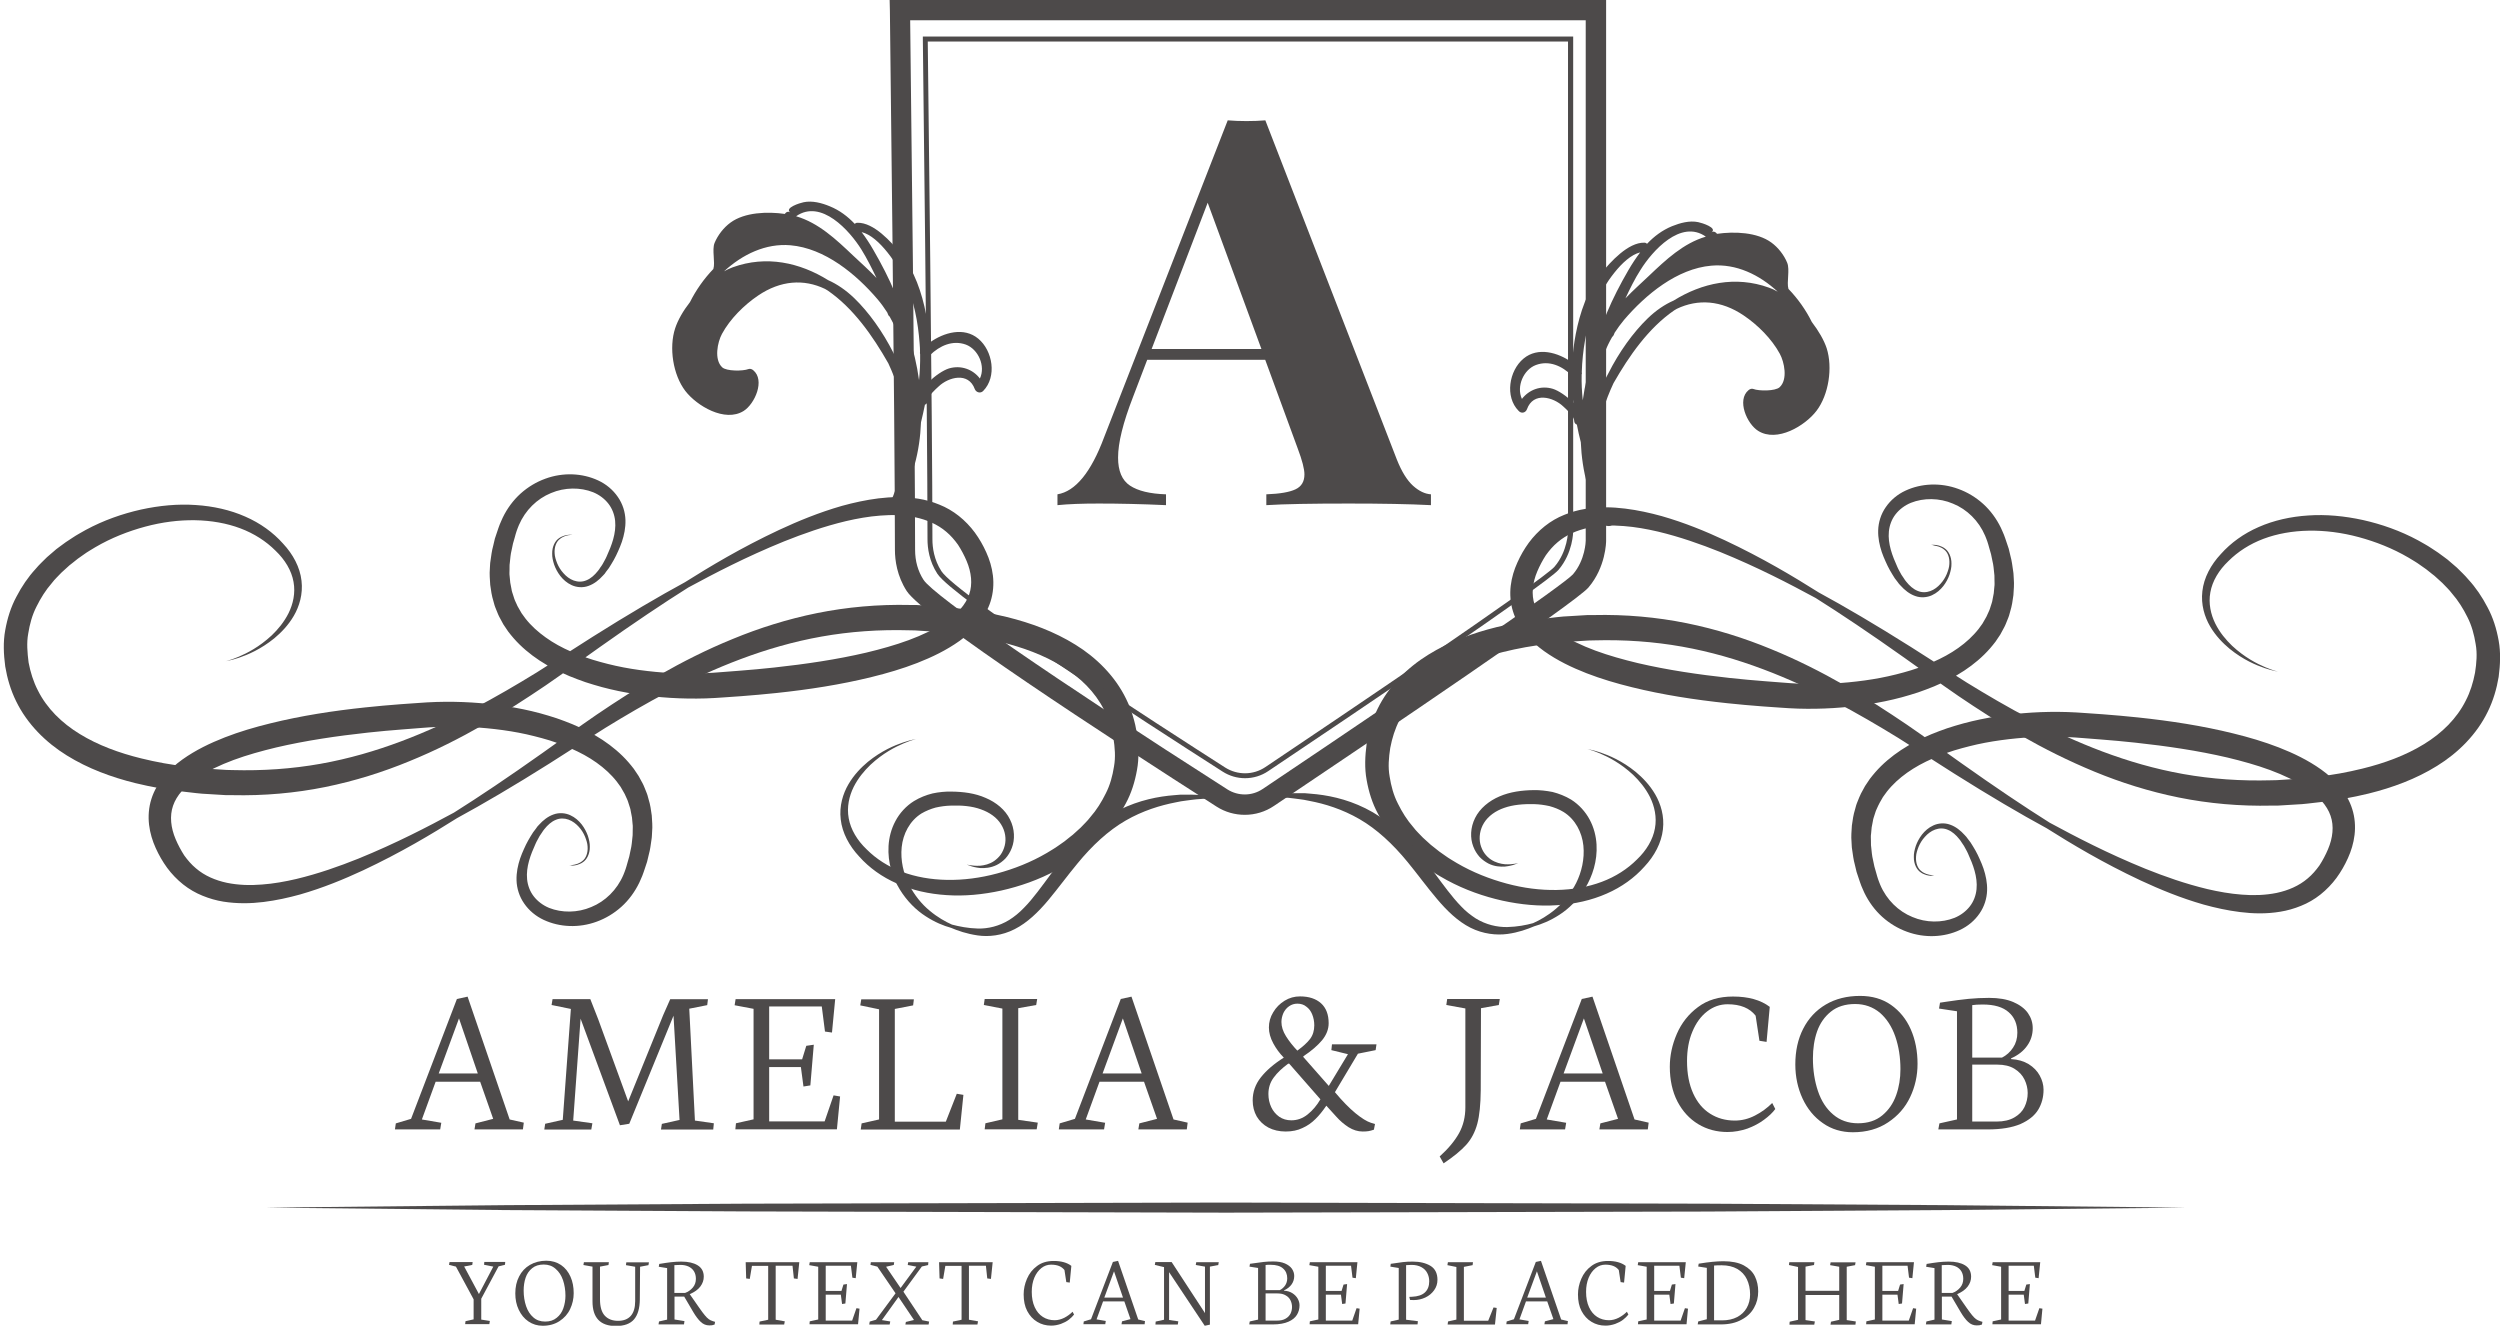 <svg width="132" height="70" viewBox="0 0 132 70" fill="none" xmlns="http://www.w3.org/2000/svg">
<g clip-path="url(#clip0_1287_3804)">
<path d="M30.233 28.229C30.233 28.229 30.168 28.229 30.045 28.236C29.98 28.236 29.908 28.255 29.817 28.275C29.733 28.307 29.623 28.34 29.525 28.411C29.311 28.547 29.149 28.859 29.155 29.229C29.149 29.417 29.194 29.612 29.259 29.813C29.331 30.014 29.434 30.216 29.584 30.41C29.733 30.599 29.928 30.78 30.187 30.897C30.441 31.014 30.772 31.047 31.07 30.936C31.369 30.832 31.628 30.625 31.843 30.384L31.927 30.294L31.998 30.19C32.05 30.125 32.096 30.06 32.148 29.995C32.232 29.852 32.329 29.716 32.407 29.567C32.485 29.417 32.57 29.268 32.635 29.106C32.667 29.028 32.706 28.943 32.738 28.866C32.771 28.781 32.803 28.697 32.836 28.606C32.953 28.255 33.037 27.866 33.024 27.457C33.011 27.041 32.881 26.607 32.621 26.237C32.368 25.867 32.005 25.561 31.583 25.367C30.746 24.977 29.727 24.932 28.792 25.276C28.324 25.445 27.877 25.711 27.487 26.061C27.098 26.412 26.779 26.847 26.546 27.327C26.487 27.444 26.442 27.574 26.384 27.697C26.332 27.82 26.299 27.944 26.254 28.067C26.215 28.19 26.176 28.314 26.13 28.437C26.098 28.567 26.066 28.697 26.04 28.82C25.968 29.073 25.936 29.346 25.897 29.619C25.871 29.755 25.877 29.891 25.864 30.034C25.858 30.17 25.845 30.313 25.858 30.456C25.864 30.599 25.871 30.741 25.884 30.884C25.903 31.027 25.929 31.17 25.949 31.313C25.968 31.456 26.014 31.598 26.052 31.741L26.111 31.955C26.13 32.027 26.163 32.092 26.189 32.163L26.273 32.371C26.299 32.442 26.332 32.507 26.364 32.572C26.436 32.702 26.507 32.838 26.578 32.968C26.663 33.091 26.747 33.215 26.831 33.344C26.922 33.468 27.02 33.578 27.117 33.695C27.513 34.149 27.98 34.539 28.48 34.87C28.98 35.201 29.519 35.467 30.07 35.701C30.343 35.818 30.629 35.915 30.914 36.019C31.2 36.11 31.486 36.2 31.778 36.278C32.362 36.434 32.953 36.557 33.556 36.648C34.764 36.837 36.003 36.914 37.263 36.876C37.574 36.869 37.905 36.843 38.197 36.824C38.502 36.804 38.814 36.778 39.126 36.759C39.749 36.713 40.372 36.655 41.002 36.59C42.715 36.408 44.396 36.148 46.026 35.746C46.843 35.545 47.642 35.311 48.427 35.006C49.206 34.701 49.966 34.337 50.667 33.838C51.017 33.584 51.348 33.299 51.634 32.948C51.92 32.604 52.166 32.195 52.303 31.754C52.445 31.306 52.478 30.832 52.426 30.391C52.374 29.95 52.244 29.534 52.075 29.164C51.907 28.788 51.712 28.45 51.472 28.119C51.231 27.794 50.946 27.496 50.628 27.243C50.31 26.99 49.959 26.788 49.602 26.646C49.239 26.496 48.869 26.392 48.505 26.334C47.772 26.217 47.058 26.23 46.383 26.314C45.708 26.399 45.065 26.542 44.455 26.71C43.234 27.061 42.138 27.515 41.131 27.983C39.126 28.924 37.483 29.911 36.166 30.741C34.803 31.481 33.154 32.449 31.291 33.623C30.363 34.208 29.376 34.857 28.337 35.506C27.292 36.148 26.176 36.804 24.988 37.427C22.606 38.661 19.912 39.797 16.92 40.329C15.427 40.595 13.869 40.705 12.272 40.66L11.973 40.653L11.675 40.634C11.473 40.621 11.272 40.608 11.071 40.595C10.669 40.575 10.266 40.517 9.864 40.472C9.052 40.387 8.247 40.238 7.456 40.043C6.294 39.758 5.177 39.349 4.216 38.758C3.256 38.174 2.47 37.395 2.003 36.46C1.763 35.999 1.607 35.493 1.51 34.98C1.445 34.454 1.399 33.948 1.49 33.455C1.568 32.961 1.698 32.475 1.925 32.033C2.146 31.585 2.412 31.157 2.743 30.78C2.892 30.579 3.081 30.41 3.249 30.229C3.34 30.144 3.431 30.06 3.528 29.976C3.619 29.891 3.71 29.807 3.814 29.735C3.911 29.657 4.009 29.579 4.106 29.502C4.204 29.43 4.307 29.359 4.411 29.287C4.612 29.138 4.827 29.021 5.034 28.892C5.878 28.398 6.774 28.048 7.663 27.808C9.442 27.327 11.246 27.353 12.694 27.898C13.421 28.171 14.05 28.58 14.544 29.073C15.05 29.554 15.394 30.131 15.498 30.722C15.608 31.313 15.472 31.897 15.238 32.371C14.998 32.851 14.674 33.234 14.349 33.546C13.687 34.162 13.044 34.487 12.603 34.675C12.382 34.766 12.207 34.831 12.09 34.863C11.973 34.902 11.908 34.915 11.908 34.915C11.908 34.915 11.973 34.902 12.09 34.876C12.213 34.85 12.389 34.805 12.623 34.727C13.077 34.571 13.758 34.292 14.485 33.701C14.842 33.403 15.219 33.02 15.511 32.52C15.803 32.02 16.004 31.371 15.92 30.664C15.842 29.956 15.472 29.262 14.94 28.697C14.421 28.113 13.739 27.619 12.947 27.275C12.155 26.925 11.259 26.724 10.331 26.665C9.396 26.6 8.423 26.691 7.443 26.905C6.462 27.126 5.469 27.47 4.522 27.983C4.288 28.119 4.048 28.242 3.821 28.398C3.704 28.476 3.587 28.547 3.476 28.625C3.366 28.71 3.256 28.788 3.139 28.872C3.022 28.95 2.918 29.041 2.808 29.138C2.698 29.229 2.594 29.32 2.483 29.417C2.282 29.619 2.068 29.813 1.88 30.04C1.484 30.469 1.146 30.969 0.867 31.507C0.575 32.046 0.387 32.65 0.276 33.273C0.16 33.896 0.192 34.552 0.276 35.188C0.38 35.811 0.562 36.441 0.854 37.031C1.432 38.219 2.412 39.199 3.528 39.887C4.645 40.582 5.885 41.036 7.144 41.348C8.001 41.556 8.864 41.711 9.714 41.802C10.143 41.848 10.565 41.913 10.987 41.926C11.201 41.939 11.409 41.952 11.623 41.965L11.941 41.984H12.259C13.94 42.023 15.595 41.874 17.166 41.556C18.737 41.237 20.23 40.764 21.613 40.193C23.002 39.628 24.287 38.972 25.481 38.291C26.676 37.602 27.779 36.889 28.805 36.194C29.837 35.486 30.772 34.798 31.667 34.169C33.452 32.903 35.03 31.845 36.341 31.021C37.698 30.287 39.385 29.404 41.398 28.586C42.404 28.184 43.501 27.794 44.669 27.515C45.253 27.379 45.863 27.269 46.48 27.223C47.097 27.171 47.726 27.191 48.33 27.314C48.934 27.444 49.505 27.684 49.966 28.08C50.199 28.275 50.401 28.509 50.582 28.762C50.751 29.021 50.913 29.326 51.037 29.619C51.29 30.216 51.361 30.839 51.173 31.384C50.985 31.936 50.531 32.423 49.953 32.819C49.375 33.215 48.694 33.533 47.98 33.799C47.259 34.065 46.506 34.273 45.727 34.461C44.169 34.824 42.54 35.065 40.872 35.246C40.255 35.311 39.645 35.37 39.035 35.415C38.73 35.441 38.425 35.461 38.12 35.486C37.801 35.512 37.522 35.532 37.224 35.545C36.055 35.597 34.887 35.532 33.758 35.376C33.193 35.298 32.641 35.194 32.102 35.058C31.83 34.993 31.57 34.915 31.304 34.837C31.044 34.753 30.785 34.669 30.538 34.565C30.038 34.37 29.564 34.143 29.129 33.87C28.701 33.597 28.305 33.286 27.98 32.935C27.902 32.845 27.818 32.76 27.747 32.663C27.675 32.565 27.61 32.475 27.539 32.377C27.481 32.273 27.422 32.176 27.364 32.072C27.331 32.02 27.305 31.968 27.286 31.916L27.214 31.761C27.195 31.709 27.163 31.657 27.149 31.598L27.098 31.436C27.065 31.326 27.02 31.222 27.007 31.105C26.987 30.995 26.961 30.878 26.942 30.767C26.929 30.651 26.922 30.54 26.909 30.423C26.89 30.306 26.903 30.19 26.903 30.079C26.909 29.962 26.896 29.846 26.916 29.735C26.942 29.502 26.955 29.274 27.013 29.047C27.039 28.93 27.059 28.82 27.085 28.703C27.117 28.593 27.149 28.483 27.182 28.366C27.214 28.255 27.24 28.139 27.279 28.035C27.318 27.937 27.351 27.827 27.396 27.73C27.734 26.938 28.357 26.334 29.09 26.035C29.817 25.724 30.648 25.724 31.317 25.99C31.648 26.126 31.927 26.34 32.128 26.6C32.329 26.86 32.446 27.178 32.479 27.502C32.544 28.158 32.291 28.807 32.031 29.378C31.998 29.45 31.966 29.521 31.927 29.586C31.888 29.651 31.856 29.722 31.817 29.787C31.778 29.852 31.739 29.911 31.693 29.969L31.635 30.06L31.57 30.144C31.395 30.365 31.194 30.547 30.966 30.638C30.746 30.735 30.505 30.729 30.291 30.651C30.077 30.573 29.895 30.43 29.753 30.268C29.603 30.105 29.499 29.93 29.421 29.748C29.35 29.567 29.292 29.391 29.285 29.223C29.259 28.885 29.376 28.593 29.564 28.457C29.655 28.379 29.753 28.34 29.83 28.307C29.915 28.288 29.993 28.255 30.051 28.255C30.168 28.236 30.233 28.229 30.233 28.229Z" fill="#4D4A4A"/>
<path d="M30.064 45.71C30.064 45.71 30.129 45.71 30.252 45.704C30.317 45.704 30.389 45.684 30.479 45.665C30.57 45.632 30.674 45.6 30.771 45.529C30.986 45.392 31.148 45.081 31.142 44.711C31.148 44.522 31.103 44.328 31.038 44.126C30.966 43.925 30.862 43.724 30.713 43.529C30.564 43.341 30.369 43.159 30.109 43.042C29.856 42.925 29.525 42.893 29.227 43.003C28.928 43.107 28.668 43.315 28.454 43.555L28.37 43.646L28.298 43.75C28.247 43.815 28.201 43.88 28.149 43.945C28.065 44.087 27.967 44.224 27.89 44.373C27.812 44.522 27.727 44.672 27.662 44.834C27.63 44.912 27.591 44.996 27.558 45.074C27.526 45.158 27.494 45.243 27.461 45.334C27.344 45.684 27.26 46.074 27.273 46.483C27.286 46.898 27.416 47.333 27.675 47.703C27.928 48.073 28.292 48.378 28.714 48.573C29.551 48.962 30.57 49.008 31.505 48.664C31.972 48.495 32.42 48.229 32.81 47.878C33.199 47.528 33.517 47.093 33.751 46.612C33.809 46.496 33.855 46.366 33.913 46.242C33.965 46.119 33.998 45.996 34.043 45.873C34.082 45.749 34.121 45.626 34.166 45.502C34.199 45.373 34.231 45.249 34.257 45.12C34.329 44.866 34.361 44.594 34.4 44.321C34.426 44.185 34.419 44.048 34.432 43.906C34.439 43.769 34.452 43.627 34.439 43.484C34.432 43.341 34.426 43.198 34.413 43.055C34.394 42.913 34.368 42.77 34.348 42.627C34.329 42.484 34.283 42.341 34.244 42.199L34.186 41.984C34.166 41.913 34.134 41.848 34.108 41.777L34.024 41.569C33.998 41.498 33.965 41.433 33.933 41.368C33.861 41.238 33.79 41.102 33.718 40.972C33.634 40.848 33.55 40.725 33.465 40.595C33.374 40.472 33.277 40.361 33.18 40.245C32.784 39.79 32.316 39.401 31.817 39.07C31.317 38.739 30.778 38.473 30.226 38.239C29.954 38.122 29.668 38.025 29.382 37.921C29.097 37.83 28.811 37.739 28.519 37.661C27.935 37.505 27.344 37.382 26.741 37.291C25.533 37.103 24.293 37.025 23.034 37.064C22.723 37.071 22.392 37.096 22.099 37.116C21.794 37.136 21.483 37.161 21.171 37.181C20.548 37.226 19.925 37.285 19.295 37.35C17.582 37.531 15.9 37.791 14.271 38.194C13.453 38.395 12.655 38.628 11.869 38.934C11.091 39.239 10.331 39.602 9.63 40.102C9.279 40.355 8.948 40.641 8.663 40.991C8.377 41.335 8.131 41.744 7.994 42.185C7.851 42.633 7.819 43.107 7.871 43.549C7.923 43.99 8.053 44.406 8.221 44.776C8.39 45.152 8.585 45.489 8.825 45.821C9.065 46.145 9.351 46.444 9.669 46.697C9.987 46.95 10.338 47.151 10.694 47.294C11.058 47.443 11.428 47.547 11.791 47.606C12.525 47.722 13.239 47.709 13.914 47.625C14.589 47.541 15.232 47.398 15.842 47.229C17.062 46.879 18.159 46.424 19.165 45.957C21.171 45.016 22.813 44.029 24.131 43.198C25.494 42.458 27.143 41.491 29.006 40.316C29.934 39.732 30.921 39.083 31.959 38.434C33.004 37.791 34.121 37.136 35.309 36.512C37.691 35.279 40.385 34.143 43.377 33.611C44.87 33.345 46.428 33.234 48.025 33.28L48.323 33.286L48.622 33.306C48.823 33.319 49.025 33.332 49.226 33.345C49.628 33.364 50.031 33.423 50.433 33.468C51.244 33.552 52.049 33.702 52.841 33.896C54.003 34.182 55.12 34.591 56.08 35.182C57.041 35.766 57.826 36.545 58.294 37.48C58.534 37.94 58.69 38.447 58.787 38.959C58.865 39.466 58.91 39.972 58.819 40.472C58.742 40.965 58.612 41.452 58.385 41.893C58.164 42.341 57.898 42.77 57.567 43.146C57.417 43.347 57.229 43.516 57.06 43.698C56.97 43.782 56.879 43.867 56.781 43.951C56.691 44.035 56.6 44.12 56.496 44.191C56.398 44.269 56.301 44.347 56.204 44.425C56.106 44.496 56.002 44.568 55.899 44.639C55.697 44.788 55.483 44.905 55.275 45.035C54.432 45.529 53.536 45.879 52.647 46.119C50.868 46.599 49.063 46.574 47.616 46.028C46.889 45.756 46.259 45.347 45.766 44.853C45.26 44.373 44.916 43.795 44.812 43.205C44.701 42.614 44.838 42.03 45.071 41.556C45.312 41.076 45.636 40.693 45.961 40.381C46.623 39.764 47.265 39.44 47.707 39.252C47.928 39.161 48.103 39.096 48.22 39.063C48.336 39.024 48.401 39.011 48.401 39.011C48.401 39.011 48.336 39.024 48.22 39.05C48.096 39.076 47.921 39.122 47.687 39.2C47.233 39.355 46.551 39.635 45.824 40.225C45.467 40.524 45.091 40.907 44.799 41.407C44.507 41.906 44.306 42.556 44.39 43.263C44.468 43.971 44.838 44.665 45.37 45.23C45.889 45.814 46.571 46.307 47.363 46.651C48.155 47.002 49.05 47.203 49.979 47.262C50.913 47.327 51.887 47.236 52.867 47.021C53.847 46.801 54.84 46.457 55.788 45.944C56.022 45.808 56.262 45.684 56.489 45.529C56.606 45.451 56.723 45.379 56.833 45.301C56.944 45.217 57.054 45.139 57.171 45.055C57.288 44.977 57.392 44.886 57.502 44.788C57.612 44.698 57.716 44.607 57.826 44.509C58.028 44.308 58.242 44.113 58.43 43.886C58.826 43.458 59.164 42.958 59.443 42.419C59.735 41.88 59.923 41.277 60.033 40.654C60.15 40.031 60.118 39.375 60.033 38.739C59.929 38.116 59.748 37.486 59.456 36.895C58.878 35.707 57.898 34.727 56.781 34.039C55.665 33.345 54.425 32.89 53.166 32.579C52.309 32.371 51.446 32.215 50.595 32.124C50.167 32.079 49.745 32.014 49.323 32.001C49.109 31.988 48.901 31.975 48.687 31.962L48.369 31.943H48.051C46.37 31.904 44.714 32.053 43.144 32.371C41.573 32.689 40.08 33.163 38.697 33.734C37.308 34.299 36.023 34.955 34.828 35.636C33.634 36.324 32.531 37.038 31.505 37.733C30.473 38.44 29.538 39.128 28.642 39.758C26.857 41.024 25.28 42.082 23.969 42.906C22.612 43.639 20.924 44.522 18.912 45.34C17.906 45.743 16.809 46.132 15.641 46.411C15.057 46.548 14.446 46.658 13.83 46.703C13.213 46.755 12.584 46.736 11.98 46.612C11.376 46.483 10.805 46.242 10.344 45.846C10.11 45.652 9.909 45.418 9.727 45.165C9.559 44.905 9.396 44.6 9.273 44.308C9.02 43.711 8.948 43.088 9.137 42.543C9.325 41.991 9.779 41.504 10.357 41.108C10.935 40.712 11.616 40.394 12.33 40.128C13.051 39.862 13.804 39.654 14.583 39.466C16.141 39.102 17.77 38.862 19.438 38.68C20.055 38.615 20.665 38.557 21.275 38.512C21.58 38.486 21.885 38.466 22.19 38.44C22.508 38.414 22.788 38.395 23.086 38.382C24.254 38.33 25.423 38.395 26.552 38.55C27.117 38.628 27.669 38.732 28.207 38.869C28.48 38.934 28.74 39.011 29.006 39.089C29.266 39.174 29.525 39.258 29.772 39.362C30.265 39.557 30.745 39.784 31.18 40.056C31.615 40.329 32.005 40.641 32.329 40.991C32.407 41.082 32.492 41.166 32.563 41.264C32.635 41.361 32.699 41.452 32.771 41.549C32.829 41.653 32.888 41.751 32.946 41.855C32.978 41.906 33.004 41.958 33.024 42.01L33.095 42.166C33.115 42.218 33.147 42.27 33.16 42.328L33.212 42.491C33.245 42.601 33.29 42.705 33.303 42.822C33.322 42.932 33.349 43.049 33.368 43.159C33.381 43.276 33.387 43.386 33.4 43.503C33.42 43.62 33.407 43.737 33.407 43.847C33.4 43.964 33.413 44.081 33.394 44.191C33.368 44.425 33.355 44.652 33.297 44.879C33.271 44.996 33.251 45.106 33.225 45.223C33.193 45.334 33.16 45.444 33.128 45.561C33.095 45.671 33.069 45.788 33.03 45.892C32.992 45.989 32.959 46.1 32.914 46.197C32.576 46.989 31.953 47.593 31.219 47.891C30.492 48.203 29.662 48.203 28.993 47.937C28.662 47.8 28.383 47.586 28.182 47.327C27.98 47.067 27.863 46.749 27.831 46.424C27.766 45.769 28.019 45.12 28.279 44.548C28.311 44.477 28.344 44.406 28.383 44.341C28.422 44.276 28.454 44.204 28.493 44.139C28.532 44.075 28.571 44.016 28.616 43.958L28.675 43.867L28.74 43.782C28.915 43.562 29.116 43.38 29.343 43.289C29.564 43.192 29.804 43.198 30.018 43.276C30.233 43.354 30.415 43.497 30.557 43.653C30.707 43.815 30.811 43.99 30.888 44.172C30.96 44.354 31.018 44.529 31.025 44.698C31.051 45.035 30.934 45.327 30.745 45.464C30.655 45.541 30.557 45.58 30.479 45.613C30.395 45.632 30.317 45.665 30.259 45.665C30.129 45.704 30.064 45.71 30.064 45.71Z" fill="#4D4A4A"/>
<path d="M101.959 28.762C101.959 28.762 102.024 28.762 102.147 28.768C102.212 28.768 102.284 28.788 102.375 28.807C102.459 28.84 102.569 28.872 102.667 28.944C102.881 29.08 103.043 29.392 103.037 29.762C103.043 29.95 102.998 30.145 102.933 30.346C102.862 30.547 102.758 30.748 102.608 30.943C102.459 31.131 102.264 31.313 102.005 31.43C101.752 31.547 101.42 31.579 101.122 31.469C100.823 31.365 100.564 31.157 100.349 30.917L100.265 30.826L100.194 30.729C100.148 30.664 100.096 30.599 100.044 30.534C99.96 30.391 99.863 30.255 99.785 30.106C99.707 29.956 99.623 29.807 99.558 29.645C99.525 29.567 99.486 29.483 99.454 29.405C99.421 29.32 99.389 29.236 99.356 29.145C99.24 28.794 99.155 28.405 99.168 27.996C99.181 27.581 99.311 27.146 99.57 26.776C99.824 26.406 100.187 26.101 100.609 25.906C101.446 25.516 102.466 25.471 103.4 25.815C103.868 25.984 104.316 26.25 104.705 26.6C105.094 26.951 105.413 27.386 105.646 27.866C105.705 27.983 105.75 28.113 105.808 28.236C105.86 28.36 105.893 28.483 105.938 28.606C105.977 28.73 106.016 28.853 106.062 28.976C106.094 29.106 106.127 29.229 106.153 29.359C106.224 29.612 106.256 29.885 106.295 30.157C106.321 30.294 106.315 30.43 106.328 30.573C106.334 30.709 106.347 30.852 106.334 30.995C106.328 31.138 106.321 31.28 106.308 31.423C106.289 31.566 106.263 31.709 106.243 31.852C106.224 31.994 106.178 32.137 106.14 32.28L106.081 32.494C106.062 32.566 106.029 32.631 106.003 32.702L105.919 32.91C105.893 32.981 105.86 33.046 105.828 33.111C105.757 33.241 105.685 33.377 105.614 33.507C105.529 33.63 105.445 33.754 105.361 33.883C105.27 34.007 105.172 34.117 105.075 34.234C104.679 34.688 104.212 35.078 103.712 35.409C103.212 35.74 102.673 36.006 102.122 36.24C101.849 36.356 101.563 36.454 101.278 36.558C100.992 36.649 100.706 36.739 100.414 36.817C99.83 36.973 99.24 37.096 98.636 37.187C97.428 37.376 96.189 37.453 94.929 37.415C94.618 37.408 94.287 37.382 93.995 37.363C93.69 37.343 93.378 37.317 93.066 37.298C92.443 37.252 91.82 37.194 91.191 37.129C89.477 36.947 87.796 36.688 86.166 36.285C85.349 36.084 84.55 35.85 83.765 35.545C82.986 35.24 82.226 34.877 81.525 34.377C81.175 34.124 80.844 33.838 80.558 33.487C80.272 33.144 80.026 32.734 79.889 32.293C79.747 31.845 79.714 31.371 79.766 30.93C79.818 30.489 79.948 30.073 80.117 29.703C80.285 29.327 80.48 28.989 80.72 28.658C80.96 28.334 81.246 28.035 81.564 27.782C81.882 27.529 82.233 27.327 82.59 27.185C82.953 27.035 83.323 26.931 83.687 26.873C84.42 26.75 85.134 26.769 85.809 26.854C86.484 26.938 87.127 27.081 87.737 27.25C88.958 27.6 90.055 28.054 91.061 28.522C93.066 29.463 94.709 30.45 96.026 31.28C97.389 32.02 99.038 32.988 100.901 34.163C101.829 34.747 102.816 35.396 103.855 36.045C104.9 36.688 106.016 37.343 107.204 37.966C109.586 39.2 112.28 40.336 115.272 40.868C116.765 41.134 118.323 41.244 119.92 41.199L120.219 41.192L120.517 41.173C120.719 41.16 120.92 41.147 121.121 41.134C121.523 41.114 121.926 41.056 122.328 41.011C123.14 40.926 123.945 40.777 124.737 40.582C125.898 40.297 127.015 39.888 127.976 39.297C128.936 38.713 129.722 37.934 130.189 36.999C130.429 36.538 130.585 36.032 130.682 35.519C130.76 35.013 130.806 34.507 130.715 34.007C130.637 33.513 130.507 33.027 130.28 32.585C130.059 32.137 129.793 31.709 129.462 31.332C129.313 31.131 129.124 30.962 128.956 30.781C128.865 30.696 128.774 30.612 128.677 30.527C128.586 30.443 128.495 30.359 128.391 30.287C128.294 30.209 128.196 30.132 128.099 30.054C128.002 29.982 127.898 29.911 127.794 29.84C127.593 29.69 127.378 29.573 127.171 29.444C126.327 28.95 125.431 28.6 124.542 28.36C122.763 27.879 120.959 27.905 119.511 28.45C118.784 28.723 118.155 29.132 117.661 29.625C117.155 30.106 116.811 30.683 116.707 31.274C116.597 31.865 116.733 32.449 116.967 32.923C117.207 33.403 117.531 33.786 117.856 34.098C118.518 34.714 119.161 35.039 119.602 35.227C119.823 35.318 119.998 35.383 120.115 35.415C120.232 35.454 120.297 35.467 120.297 35.467C120.297 35.467 120.232 35.454 120.115 35.428C119.992 35.402 119.816 35.357 119.583 35.279C119.128 35.123 118.447 34.844 117.72 34.253C117.363 33.955 116.986 33.572 116.694 33.072C116.402 32.572 116.201 31.923 116.285 31.216C116.363 30.508 116.733 29.814 117.265 29.249C117.785 28.665 118.466 28.171 119.258 27.827C120.05 27.477 120.946 27.276 121.874 27.217C122.809 27.152 123.782 27.243 124.762 27.457C125.743 27.678 126.736 28.022 127.683 28.535C127.917 28.671 128.157 28.794 128.385 28.95C128.501 29.028 128.618 29.099 128.729 29.177C128.839 29.262 128.949 29.34 129.066 29.424C129.183 29.502 129.287 29.593 129.397 29.69C129.507 29.781 129.611 29.872 129.722 29.969C129.923 30.171 130.137 30.365 130.325 30.592C130.721 31.021 131.059 31.521 131.338 32.059C131.63 32.598 131.818 33.202 131.929 33.825C132.045 34.448 132.013 35.104 131.929 35.74C131.825 36.363 131.643 36.993 131.351 37.583C130.773 38.771 129.793 39.751 128.677 40.439C127.56 41.134 126.32 41.588 125.061 41.9C124.204 42.108 123.341 42.263 122.491 42.354C122.062 42.4 121.64 42.465 121.218 42.478C121.004 42.491 120.796 42.504 120.582 42.517L120.264 42.536H119.946C118.265 42.575 116.61 42.426 115.039 42.108C113.468 41.79 111.975 41.316 110.592 40.745C109.203 40.173 107.918 39.524 106.724 38.843C105.529 38.155 104.426 37.441 103.4 36.746C102.368 36.038 101.433 35.35 100.538 34.721C98.753 33.455 97.175 32.397 95.864 31.573C94.507 30.839 92.82 29.956 90.808 29.138C89.801 28.736 88.704 28.346 87.536 28.067C86.952 27.931 86.342 27.821 85.725 27.775C85.108 27.723 84.479 27.743 83.875 27.866C83.271 27.996 82.7 28.236 82.239 28.632C82.006 28.827 81.804 29.061 81.623 29.314C81.454 29.573 81.292 29.878 81.168 30.171C80.915 30.768 80.844 31.391 81.032 31.936C81.22 32.488 81.675 32.975 82.259 33.371C82.837 33.767 83.518 34.085 84.232 34.351C84.953 34.617 85.706 34.825 86.484 35.013C88.042 35.376 89.672 35.617 91.34 35.798C91.957 35.863 92.567 35.922 93.177 35.967C93.482 35.993 93.787 36.013 94.092 36.038C94.41 36.064 94.689 36.084 94.988 36.097C96.156 36.149 97.325 36.084 98.454 35.928C99.019 35.85 99.57 35.746 100.109 35.61C100.382 35.545 100.642 35.467 100.908 35.389C101.167 35.305 101.427 35.221 101.674 35.117C102.167 34.922 102.647 34.695 103.082 34.422C103.517 34.15 103.907 33.838 104.231 33.487C104.309 33.397 104.393 33.312 104.465 33.215C104.536 33.117 104.601 33.027 104.673 32.929C104.731 32.825 104.789 32.728 104.848 32.624C104.88 32.572 104.906 32.52 104.926 32.468L104.997 32.313C105.017 32.261 105.049 32.209 105.062 32.157L105.114 31.994C105.146 31.884 105.192 31.78 105.205 31.663C105.224 31.553 105.25 31.436 105.27 31.326C105.283 31.209 105.289 31.099 105.302 30.982C105.322 30.865 105.309 30.748 105.309 30.638C105.302 30.521 105.315 30.404 105.296 30.294C105.27 30.06 105.257 29.833 105.198 29.606C105.172 29.489 105.153 29.379 105.127 29.262C105.094 29.151 105.062 29.041 105.03 28.924C104.997 28.814 104.971 28.697 104.932 28.593C104.893 28.496 104.861 28.386 104.815 28.288C104.478 27.496 103.855 26.892 103.121 26.594C102.394 26.282 101.563 26.282 100.895 26.549C100.564 26.685 100.285 26.899 100.083 27.159C99.882 27.418 99.765 27.736 99.733 28.061C99.668 28.716 99.921 29.359 100.181 29.937C100.213 30.008 100.246 30.08 100.285 30.145C100.323 30.209 100.356 30.281 100.395 30.346C100.434 30.411 100.473 30.469 100.518 30.527L100.577 30.618L100.642 30.703C100.817 30.924 101.018 31.105 101.245 31.196C101.466 31.294 101.706 31.287 101.92 31.209C102.135 31.131 102.316 30.988 102.459 30.826C102.608 30.664 102.712 30.489 102.79 30.307C102.862 30.125 102.92 29.95 102.926 29.781C102.952 29.444 102.836 29.151 102.647 29.015C102.556 28.937 102.459 28.898 102.381 28.866C102.297 28.846 102.219 28.814 102.16 28.814C102.024 28.768 101.959 28.762 101.959 28.762Z" fill="#4D4A4A"/>
<path d="M102.128 46.249C102.128 46.249 102.063 46.249 101.94 46.242C101.875 46.242 101.804 46.223 101.713 46.203C101.628 46.171 101.518 46.139 101.421 46.067C101.206 45.931 101.044 45.619 101.051 45.249C101.044 45.061 101.09 44.866 101.154 44.665C101.226 44.464 101.33 44.263 101.479 44.068C101.628 43.88 101.823 43.698 102.083 43.581C102.336 43.464 102.667 43.432 102.965 43.542C103.264 43.646 103.524 43.854 103.738 44.094L103.822 44.185L103.894 44.282C103.939 44.347 103.991 44.412 104.043 44.477C104.127 44.62 104.225 44.756 104.303 44.905C104.381 45.055 104.465 45.204 104.53 45.366C104.562 45.444 104.601 45.528 104.634 45.606C104.666 45.691 104.699 45.775 104.731 45.866C104.848 46.217 104.932 46.606 104.919 47.015C104.906 47.43 104.776 47.865 104.517 48.235C104.264 48.605 103.9 48.91 103.478 49.105C102.641 49.495 101.622 49.54 100.687 49.196C100.22 49.027 99.772 48.761 99.382 48.41C98.993 48.06 98.675 47.625 98.441 47.145C98.383 47.028 98.337 46.898 98.279 46.775C98.227 46.651 98.195 46.528 98.149 46.405C98.11 46.281 98.071 46.158 98.026 46.035C97.993 45.905 97.961 45.782 97.935 45.652C97.864 45.399 97.831 45.126 97.792 44.853C97.766 44.717 97.773 44.581 97.76 44.438C97.753 44.302 97.74 44.159 97.753 44.016C97.76 43.873 97.766 43.73 97.779 43.588C97.799 43.445 97.825 43.302 97.844 43.159C97.864 43.016 97.909 42.874 97.948 42.731L98.006 42.517C98.026 42.445 98.058 42.38 98.084 42.309L98.168 42.101C98.195 42.03 98.227 41.965 98.259 41.9C98.331 41.77 98.402 41.634 98.474 41.504C98.558 41.381 98.642 41.257 98.727 41.127C98.818 41.004 98.915 40.894 99.012 40.777C99.408 40.323 99.876 39.933 100.376 39.602C100.875 39.271 101.414 39.005 101.966 38.771C102.238 38.654 102.524 38.557 102.81 38.453C103.095 38.362 103.381 38.271 103.673 38.194C104.257 38.038 104.848 37.914 105.452 37.824C106.659 37.635 107.899 37.557 109.158 37.596C109.47 37.603 109.801 37.629 110.093 37.648C110.398 37.668 110.709 37.694 111.021 37.713C111.644 37.759 112.267 37.817 112.897 37.882C114.61 38.064 116.292 38.323 117.921 38.726C118.739 38.927 119.537 39.161 120.323 39.466C121.102 39.771 121.861 40.134 122.562 40.634C122.913 40.887 123.244 41.173 123.529 41.523C123.815 41.867 124.062 42.276 124.198 42.718C124.341 43.166 124.373 43.639 124.321 44.081C124.269 44.522 124.139 44.938 123.971 45.308C123.802 45.684 123.607 46.022 123.367 46.353C123.127 46.677 122.841 46.976 122.523 47.229C122.205 47.482 121.855 47.684 121.498 47.826C121.134 47.976 120.764 48.079 120.401 48.138C119.667 48.261 118.953 48.242 118.278 48.157C117.603 48.073 116.96 47.93 116.35 47.761C115.13 47.411 114.033 46.956 113.027 46.489C111.021 45.548 109.379 44.561 108.061 43.73C106.698 42.99 105.049 42.023 103.186 40.848C102.258 40.264 101.271 39.615 100.233 38.966C99.188 38.323 98.071 37.668 96.883 37.044C94.501 35.811 91.807 34.675 88.815 34.143C87.322 33.877 85.764 33.767 84.167 33.812L83.869 33.819L83.57 33.838C83.369 33.851 83.168 33.864 82.966 33.877C82.564 33.896 82.162 33.955 81.759 34C80.948 34.085 80.143 34.234 79.351 34.429C78.189 34.714 77.073 35.123 76.112 35.714C75.151 36.298 74.366 37.077 73.898 38.012C73.658 38.473 73.502 38.979 73.405 39.492C73.327 39.998 73.282 40.504 73.373 41.004C73.45 41.497 73.58 41.984 73.807 42.426C74.028 42.874 74.294 43.302 74.625 43.678C74.775 43.88 74.963 44.048 75.132 44.23C75.222 44.315 75.313 44.399 75.411 44.483C75.502 44.568 75.593 44.652 75.696 44.724C75.794 44.801 75.891 44.879 75.989 44.957C76.086 45.029 76.19 45.1 76.293 45.171C76.495 45.321 76.709 45.438 76.917 45.567C77.76 46.061 78.656 46.411 79.546 46.651C81.324 47.132 83.129 47.106 84.576 46.56C85.303 46.288 85.933 45.879 86.426 45.386C86.932 44.905 87.276 44.328 87.38 43.737C87.491 43.146 87.354 42.562 87.121 42.088C86.88 41.608 86.556 41.225 86.231 40.913C85.569 40.297 84.927 39.972 84.485 39.784C84.265 39.693 84.089 39.628 83.972 39.596C83.856 39.557 83.791 39.544 83.791 39.544C83.791 39.544 83.856 39.557 83.972 39.583C84.096 39.608 84.271 39.654 84.505 39.732C84.959 39.888 85.641 40.167 86.368 40.758C86.725 41.056 87.101 41.439 87.393 41.939C87.685 42.439 87.887 43.088 87.802 43.795C87.724 44.503 87.354 45.197 86.822 45.762C86.303 46.346 85.621 46.84 84.829 47.184C84.037 47.534 83.142 47.735 82.213 47.794C81.279 47.859 80.305 47.768 79.325 47.554C78.345 47.333 77.352 46.989 76.404 46.476C76.17 46.34 75.93 46.217 75.703 46.061C75.586 45.983 75.469 45.911 75.359 45.834C75.249 45.749 75.138 45.671 75.021 45.587C74.904 45.509 74.801 45.418 74.69 45.321C74.58 45.23 74.476 45.139 74.366 45.042C74.165 44.84 73.95 44.646 73.762 44.418C73.366 43.99 73.028 43.49 72.749 42.951C72.457 42.413 72.269 41.809 72.159 41.186C72.042 40.563 72.074 39.907 72.159 39.271C72.263 38.648 72.444 38.018 72.736 37.428C73.314 36.24 74.294 35.26 75.411 34.571C76.527 33.877 77.767 33.422 79.026 33.111C79.883 32.903 80.746 32.747 81.597 32.657C82.025 32.611 82.447 32.546 82.869 32.533C83.083 32.52 83.291 32.507 83.505 32.494L83.823 32.475H84.141C85.823 32.436 87.478 32.585 89.049 32.903C90.619 33.221 92.112 33.695 93.495 34.266C94.884 34.831 96.169 35.487 97.364 36.168C98.558 36.856 99.662 37.57 100.687 38.265C101.719 38.972 102.654 39.66 103.55 40.29C105.335 41.556 106.912 42.614 108.223 43.438C109.58 44.172 111.268 45.055 113.28 45.872C114.286 46.275 115.383 46.664 116.551 46.944C117.136 47.08 117.746 47.19 118.362 47.236C118.979 47.288 119.609 47.268 120.212 47.145C120.816 47.015 121.387 46.775 121.848 46.379C122.082 46.184 122.283 45.95 122.465 45.697C122.633 45.438 122.796 45.133 122.919 44.84C123.172 44.243 123.244 43.62 123.055 43.075C122.867 42.523 122.413 42.036 121.835 41.64C121.257 41.244 120.576 40.926 119.862 40.66C119.141 40.394 118.388 40.186 117.609 39.998C116.052 39.635 114.422 39.394 112.754 39.213C112.137 39.148 111.527 39.089 110.917 39.044C110.612 39.018 110.307 38.998 110.002 38.972C109.684 38.946 109.405 38.927 109.106 38.914C107.938 38.862 106.769 38.927 105.64 39.083C105.075 39.161 104.523 39.264 103.985 39.401C103.712 39.466 103.452 39.544 103.186 39.621C102.927 39.706 102.667 39.79 102.42 39.894C101.927 40.089 101.447 40.316 101.012 40.589C100.577 40.861 100.187 41.173 99.863 41.523C99.785 41.614 99.7 41.699 99.629 41.796C99.558 41.893 99.493 41.984 99.421 42.082C99.363 42.185 99.305 42.283 99.246 42.387C99.214 42.439 99.188 42.491 99.168 42.542L99.097 42.698C99.077 42.75 99.045 42.802 99.032 42.854L98.98 43.016C98.948 43.127 98.902 43.231 98.889 43.347C98.87 43.458 98.844 43.575 98.824 43.685C98.811 43.802 98.805 43.912 98.792 44.029C98.772 44.146 98.785 44.263 98.785 44.373C98.792 44.49 98.779 44.607 98.798 44.717C98.824 44.951 98.837 45.178 98.895 45.405C98.921 45.522 98.941 45.632 98.967 45.749C98.999 45.859 99.032 45.97 99.064 46.087C99.097 46.197 99.123 46.314 99.162 46.418C99.201 46.515 99.233 46.625 99.278 46.723C99.616 47.515 100.239 48.118 100.973 48.417C101.7 48.728 102.531 48.728 103.199 48.462C103.53 48.326 103.809 48.112 104.011 47.852C104.212 47.593 104.329 47.275 104.361 46.95C104.426 46.294 104.173 45.645 103.913 45.074C103.881 45.003 103.848 44.931 103.809 44.866C103.77 44.801 103.738 44.73 103.699 44.665C103.66 44.6 103.621 44.542 103.576 44.483L103.517 44.392L103.452 44.308C103.277 44.087 103.076 43.906 102.849 43.815C102.628 43.717 102.388 43.724 102.174 43.802C101.959 43.88 101.778 44.023 101.635 44.185C101.485 44.347 101.382 44.522 101.304 44.704C101.232 44.886 101.174 45.061 101.167 45.23C101.141 45.567 101.258 45.859 101.447 45.996C101.537 46.074 101.635 46.113 101.713 46.145C101.797 46.164 101.875 46.197 101.933 46.197C102.063 46.236 102.128 46.249 102.128 46.249Z" fill="#4D4A4A"/>
<path d="M80.623 21.608C80.961 20.667 82.019 20.972 82.532 21.453C82.701 21.608 83.109 21.972 83.116 22.212C83.116 22.322 83.181 22.394 83.259 22.42C83.317 22.731 83.388 23.043 83.466 23.348C83.531 24.873 83.901 26.392 84.726 27.658C84.83 27.814 85.018 27.801 85.128 27.703C84.583 26.438 84.115 24.906 84.18 23.582C84.187 23.406 84.239 23.257 84.317 23.134C84.44 22.16 84.758 21.16 85.193 20.232C86.017 18.791 87.037 17.324 88.393 16.39C88.439 16.357 88.484 16.331 88.536 16.305C89.652 15.773 90.879 15.851 92.067 16.656C92.807 17.155 93.547 17.889 93.975 18.681C94.209 19.109 94.41 20.038 93.963 20.447C93.735 20.654 92.879 20.654 92.573 20.537C92.489 20.505 92.392 20.544 92.327 20.596C91.684 21.122 92.242 22.387 92.833 22.751C93.826 23.374 95.306 22.485 95.91 21.693C96.559 20.843 96.773 19.408 96.449 18.389C96.306 17.954 96.02 17.467 95.663 17C95.352 16.37 94.93 15.773 94.43 15.254C94.326 14.897 94.514 14.248 94.365 13.877C94.196 13.462 93.885 13.066 93.528 12.806C92.775 12.255 91.567 12.216 90.659 12.346C90.594 12.248 90.47 12.19 90.367 12.268C90.698 12.027 89.86 11.768 89.665 11.729C89.205 11.632 88.705 11.774 88.283 11.943C87.763 12.157 87.335 12.482 86.965 12.871C86.933 12.839 86.881 12.813 86.822 12.813C85.966 12.793 85.037 13.826 84.544 14.429C83.817 15.312 83.415 16.526 83.2 17.636C83.103 18.142 83.038 18.642 83.012 19.142C82.259 18.603 81.195 18.304 80.442 18.934C79.676 19.57 79.448 20.953 80.182 21.693C80.331 21.862 80.558 21.79 80.623 21.608ZM93.865 15.403C93.709 15.312 93.554 15.241 93.404 15.189C91.632 14.546 89.86 14.942 88.367 15.87C87.893 16.078 87.433 16.39 86.998 16.811C86.232 17.552 85.492 18.577 84.914 19.726C84.752 20.018 84.602 20.31 84.466 20.609C84.486 19.914 84.563 19.259 84.719 18.61C84.843 18.324 84.972 18.051 85.122 17.792C85.161 17.759 85.193 17.727 85.213 17.668C85.225 17.636 85.239 17.603 85.251 17.571C85.407 17.331 85.57 17.104 85.751 16.889C86.894 15.552 88.549 14.183 90.36 14.027C91.671 13.91 92.898 14.507 93.865 15.403ZM90.068 12.495C88.88 12.845 87.958 13.715 87.062 14.566C86.654 14.955 86.219 15.338 85.823 15.753C86.063 15.241 86.316 14.721 86.621 14.248C87.238 13.254 88.744 11.56 90.068 12.495ZM83.518 19.648C83.525 19.505 83.531 19.363 83.538 19.22C83.622 18.064 83.843 16.909 84.33 15.851C84.661 15.13 85.654 13.553 86.602 13.326C86.374 13.624 86.167 13.942 85.978 14.267C85.109 15.766 84.44 17.246 84.122 18.83C83.856 19.564 83.681 20.336 83.57 21.135C83.525 20.687 83.499 20.239 83.512 19.771C83.531 19.739 83.531 19.694 83.518 19.648ZM81.097 19.272C81.798 19.012 82.48 19.323 82.993 19.83C82.993 20.31 83.019 20.791 83.07 21.264C82.726 20.914 82.285 20.622 81.993 20.531C81.357 20.336 80.734 20.576 80.357 21.063C80.052 20.401 80.448 19.512 81.097 19.272Z" fill="#4D4A4A"/>
<path d="M65.726 43.023C65.207 43.023 64.688 42.88 64.233 42.588C58.508 38.927 48.771 32.585 47.876 31.209C47.363 30.417 47.252 29.586 47.252 29.035C47.252 22.057 46.986 0.766 46.986 0.552L46.973 0H84.803V28.554C84.803 28.613 84.79 29.943 83.869 31.021C83.194 31.813 73.178 38.583 67.271 42.549C66.804 42.867 66.265 43.023 65.726 43.023ZM48.057 1.071C48.096 4.453 48.317 22.667 48.317 29.028C48.317 29.625 48.466 30.158 48.765 30.619C49.317 31.462 55.613 35.805 64.804 41.679C65.376 42.043 66.109 42.036 66.667 41.66C76.157 35.292 82.584 30.846 83.051 30.326C83.707 29.561 83.726 28.567 83.726 28.554V1.071H48.057Z" fill="#4D4A4A"/>
<path d="M65.739 41.089C65.324 41.089 64.915 40.972 64.551 40.738C60.3 38.018 50.316 31.56 49.492 30.294C49.063 29.638 48.972 28.944 48.972 28.476C48.972 22.005 48.726 2.259 48.726 2.058V1.928H83.064V28.041C83.064 28.087 83.057 29.19 82.285 30.093C81.662 30.82 71.367 37.765 66.966 40.712C66.596 40.965 66.167 41.089 65.739 41.089ZM48.986 2.194C49.005 3.94 49.232 22.284 49.232 28.483C49.232 28.911 49.316 29.554 49.706 30.157C50.524 31.417 61.383 38.408 64.687 40.524C65.343 40.939 66.174 40.933 66.817 40.498C70.244 38.2 81.46 30.644 82.077 29.924C82.785 29.099 82.791 28.054 82.791 28.041V2.194H48.986Z" fill="#4D4A4A"/>
<path d="M51.913 20.642C52.647 19.895 52.419 18.519 51.654 17.883C50.901 17.253 49.836 17.546 49.083 18.091C49.051 17.598 48.992 17.098 48.895 16.585C48.681 15.481 48.278 14.268 47.551 13.378C47.058 12.775 46.136 11.742 45.273 11.762C45.208 11.762 45.162 11.788 45.13 11.82C44.76 11.431 44.338 11.106 43.812 10.892C43.39 10.717 42.891 10.581 42.43 10.678C42.235 10.717 41.398 10.977 41.729 11.217C41.618 11.139 41.501 11.197 41.437 11.295C40.528 11.165 39.314 11.204 38.568 11.755C38.21 12.015 37.899 12.418 37.73 12.826C37.581 13.197 37.776 13.846 37.665 14.203C37.165 14.722 36.743 15.326 36.432 15.949C36.068 16.416 35.789 16.903 35.647 17.338C35.315 18.351 35.53 19.785 36.185 20.642C36.789 21.427 38.269 22.317 39.262 21.7C39.853 21.33 40.411 20.071 39.768 19.545C39.703 19.493 39.612 19.454 39.522 19.486C39.217 19.603 38.353 19.603 38.133 19.395C37.691 18.987 37.886 18.058 38.12 17.63C38.548 16.838 39.288 16.105 40.028 15.605C41.216 14.8 42.443 14.722 43.559 15.254C43.605 15.287 43.657 15.313 43.702 15.339C45.059 16.273 46.084 17.74 46.902 19.181C47.337 20.11 47.655 21.109 47.778 22.083C47.856 22.206 47.902 22.349 47.915 22.531C47.98 23.855 47.512 25.387 46.967 26.653C47.077 26.75 47.266 26.763 47.369 26.607C48.2 25.341 48.57 23.822 48.629 22.297C48.707 21.985 48.772 21.68 48.836 21.369C48.914 21.343 48.979 21.271 48.979 21.161C48.979 20.921 49.395 20.557 49.563 20.402C50.076 19.915 51.134 19.616 51.472 20.551C51.543 20.72 51.77 20.791 51.913 20.642ZM41.735 12.95C43.546 13.106 45.201 14.469 46.344 15.812C46.526 16.027 46.688 16.254 46.844 16.494C46.857 16.526 46.876 16.559 46.883 16.591C46.902 16.65 46.934 16.689 46.973 16.715C47.123 16.974 47.259 17.253 47.376 17.533C47.532 18.182 47.61 18.837 47.629 19.532C47.493 19.233 47.343 18.941 47.181 18.649C46.603 17.5 45.863 16.474 45.097 15.735C44.656 15.313 44.195 15.001 43.728 14.793C42.235 13.865 40.463 13.469 38.691 14.112C38.541 14.164 38.386 14.242 38.23 14.326C39.204 13.43 40.43 12.839 41.735 12.95ZM45.48 13.171C45.779 13.651 46.032 14.164 46.279 14.677C45.883 14.261 45.448 13.872 45.039 13.489C44.143 12.638 43.222 11.768 42.034 11.418C43.358 10.49 44.864 12.184 45.48 13.171ZM48.583 18.707C48.59 19.168 48.57 19.623 48.525 20.071C48.414 19.272 48.239 18.493 47.973 17.766C47.655 16.182 46.986 14.703 46.117 13.203C45.928 12.872 45.721 12.554 45.493 12.255C46.441 12.482 47.434 14.053 47.765 14.78C48.252 15.838 48.473 16.994 48.557 18.149C48.57 18.292 48.577 18.435 48.577 18.578C48.57 18.617 48.57 18.662 48.583 18.707ZM51.738 19.986C51.368 19.499 50.738 19.266 50.102 19.454C49.81 19.545 49.362 19.837 49.025 20.187C49.077 19.714 49.102 19.233 49.102 18.753C49.615 18.253 50.297 17.942 50.998 18.195C51.654 18.441 52.05 19.331 51.738 19.986Z" fill="#4D4A4A"/>
<path d="M80.162 45.574C80.162 45.574 80.104 45.6 79.987 45.639C79.87 45.684 79.695 45.73 79.455 45.756C79.215 45.769 78.909 45.756 78.585 45.593C78.429 45.509 78.267 45.399 78.124 45.249C77.988 45.094 77.864 44.905 77.787 44.691C77.618 44.256 77.631 43.698 77.884 43.192C78.131 42.685 78.624 42.283 79.176 42.049C79.734 41.809 80.357 41.725 80.987 41.718C81.298 41.712 81.642 41.751 81.973 41.816C82.304 41.9 82.642 42.03 82.954 42.218C83.375 42.484 83.713 42.861 83.934 43.276C84.161 43.698 84.271 44.152 84.297 44.587C84.349 45.464 84.076 46.269 83.7 46.892C83.311 47.515 82.824 47.989 82.337 48.3C81.85 48.618 81.383 48.8 81 48.91C80.63 49.066 80.169 49.235 79.591 49.313C79.02 49.391 78.306 49.319 77.637 48.982C76.969 48.644 76.391 48.08 75.872 47.463C75.346 46.846 74.859 46.171 74.327 45.522C73.541 44.561 72.691 43.776 71.782 43.25C70.874 42.724 69.945 42.439 69.147 42.289C69.049 42.27 68.952 42.251 68.855 42.231C68.757 42.218 68.667 42.205 68.576 42.192C68.394 42.173 68.219 42.14 68.056 42.127C67.732 42.108 67.446 42.075 67.219 42.075C66.758 42.069 66.499 42.062 66.499 42.062C66.499 42.062 66.758 42.023 67.213 41.958C67.446 41.926 67.732 41.913 68.063 41.887C68.232 41.874 68.407 41.887 68.595 41.88C68.692 41.88 68.79 41.88 68.887 41.88C68.985 41.887 69.088 41.894 69.199 41.907C70.043 41.971 71.062 42.166 72.094 42.679C72.607 42.932 73.113 43.27 73.587 43.672C74.067 44.075 74.508 44.535 74.924 45.035C75.482 45.717 75.956 46.405 76.43 47.015C76.664 47.32 76.904 47.606 77.15 47.859C77.391 48.118 77.657 48.32 77.923 48.495C78.462 48.826 79.046 48.956 79.578 48.949C80.11 48.936 80.578 48.846 80.948 48.742C81.298 48.586 81.714 48.352 82.123 48.008C82.531 47.671 82.927 47.197 83.22 46.626C83.505 46.054 83.674 45.353 83.603 44.652C83.531 43.951 83.181 43.263 82.558 42.874C82.324 42.731 82.071 42.633 81.811 42.562C81.545 42.504 81.279 42.465 80.993 42.458C80.435 42.445 79.89 42.491 79.429 42.653C78.968 42.809 78.579 43.088 78.358 43.445C78.137 43.795 78.079 44.217 78.163 44.574C78.209 44.75 78.28 44.912 78.377 45.048C78.475 45.184 78.591 45.295 78.715 45.379C78.968 45.548 79.241 45.613 79.461 45.632C79.688 45.645 79.864 45.626 79.987 45.606C80.097 45.587 80.162 45.574 80.162 45.574Z" fill="#4D4A4A"/>
<path d="M51.043 45.651C51.043 45.651 51.108 45.664 51.225 45.684C51.342 45.703 51.524 45.723 51.751 45.71C51.971 45.69 52.244 45.632 52.497 45.457C52.621 45.366 52.737 45.262 52.835 45.126C52.932 44.989 53.004 44.827 53.049 44.652C53.14 44.295 53.081 43.879 52.854 43.522C52.634 43.165 52.251 42.893 51.783 42.73C51.322 42.562 50.777 42.516 50.219 42.536C49.933 42.542 49.667 42.581 49.401 42.64C49.141 42.711 48.888 42.815 48.654 42.951C48.031 43.341 47.681 44.029 47.609 44.73C47.538 45.431 47.707 46.132 47.992 46.703C48.285 47.274 48.674 47.748 49.089 48.086C49.498 48.43 49.914 48.663 50.264 48.819C50.634 48.916 51.108 49.014 51.634 49.027C52.166 49.04 52.75 48.904 53.289 48.572C53.555 48.404 53.815 48.196 54.062 47.936C54.308 47.69 54.542 47.404 54.782 47.093C55.256 46.482 55.73 45.788 56.288 45.113C56.703 44.613 57.145 44.145 57.625 43.75C58.106 43.354 58.605 43.01 59.118 42.756C60.15 42.244 61.169 42.049 62.013 41.984C62.117 41.977 62.221 41.971 62.325 41.958C62.422 41.958 62.526 41.958 62.617 41.958C62.805 41.958 62.987 41.952 63.149 41.965C63.48 41.99 63.766 41.997 63.999 42.036C64.46 42.101 64.713 42.14 64.713 42.14C64.713 42.14 64.454 42.146 63.993 42.153C63.759 42.153 63.48 42.185 63.156 42.205C62.993 42.218 62.818 42.25 62.636 42.27C62.545 42.283 62.448 42.295 62.357 42.309C62.26 42.328 62.163 42.347 62.065 42.367C61.267 42.523 60.339 42.802 59.43 43.328C58.521 43.853 57.664 44.645 56.885 45.599C56.346 46.249 55.86 46.917 55.34 47.54C54.821 48.157 54.243 48.722 53.575 49.059C52.906 49.403 52.192 49.475 51.621 49.39C51.043 49.306 50.576 49.144 50.212 48.988C49.829 48.884 49.362 48.696 48.875 48.378C48.388 48.066 47.895 47.592 47.512 46.969C47.129 46.346 46.863 45.548 46.915 44.665C46.941 44.23 47.051 43.776 47.278 43.354C47.499 42.932 47.843 42.555 48.259 42.296C48.57 42.107 48.901 41.977 49.239 41.893C49.57 41.822 49.914 41.789 50.225 41.796C50.855 41.802 51.478 41.88 52.036 42.127C52.595 42.361 53.081 42.756 53.328 43.269C53.581 43.769 53.594 44.334 53.425 44.769C53.341 44.989 53.224 45.178 53.088 45.327C52.945 45.476 52.783 45.593 52.627 45.671C52.303 45.827 51.991 45.846 51.757 45.833C51.517 45.807 51.342 45.762 51.225 45.716C51.102 45.671 51.043 45.651 51.043 45.651Z" fill="#4D4A4A"/>
<path d="M74.606 25.646C74.924 25.932 75.242 26.081 75.554 26.1V26.672C74.411 26.613 72.957 26.587 71.211 26.587C69.257 26.587 67.803 26.613 66.862 26.672V26.1C67.583 26.074 68.095 25.984 68.407 25.834C68.719 25.685 68.874 25.425 68.874 25.049C68.874 24.763 68.757 24.309 68.524 23.692L66.804 18.999H60.572L59.819 20.972C59.3 22.316 59.034 23.374 59.034 24.16C59.034 24.867 59.242 25.36 59.663 25.64C60.085 25.919 60.715 26.074 61.565 26.1V26.672C60.28 26.613 59.099 26.587 58.015 26.587C57.139 26.587 56.411 26.613 55.834 26.672V26.1C56.781 25.945 57.606 24.939 58.294 23.095L64.824 6.354C65.129 6.38 65.46 6.393 65.817 6.393C66.187 6.393 66.518 6.38 66.81 6.354L73.756 24.27C74.009 24.906 74.294 25.36 74.606 25.646ZM63.766 10.704L60.806 18.428H66.603L63.766 10.704Z" fill="#4D4A4A"/>
<path d="M20.853 59.633L20.899 59.315L21.704 59.075L24.125 52.746L24.689 52.623L26.91 59.108L27.656 59.276L27.61 59.633H25.053L25.105 59.315L26.04 59.075L25.352 57.115H23.002L22.275 59.108L23.3 59.283L23.242 59.633H20.853ZM23.164 56.68H25.228L24.235 53.772L23.164 56.68Z" fill="#4D4A4A"/>
<path d="M28.74 59.633L28.785 59.335L29.714 59.127L30.142 53.272L29.123 53.064L29.175 52.753H31.168L31.583 53.811L33.167 58.153L35.017 53.596L35.387 52.759H37.38L37.341 53.071L36.393 53.259L36.692 59.166L37.691 59.309L37.659 59.64H34.9L34.946 59.341L35.88 59.133L35.562 53.629L33.225 59.335L32.732 59.413L30.655 53.785L30.265 59.166L31.278 59.309L31.22 59.64H28.74V59.633Z" fill="#4D4A4A"/>
<path d="M38.788 53.077L38.84 52.753H44.098L43.929 54.518L43.559 54.466L43.39 53.142H40.612V55.933H42.352L42.572 55.219L42.968 55.161L42.787 57.309L42.423 57.368L42.287 56.342H40.612V59.211H43.54L44.013 57.835L44.357 57.894L44.189 59.627H38.827L38.859 59.309L39.788 59.101V53.266L38.788 53.077Z" fill="#4D4A4A"/>
<path d="M45.448 59.633L45.493 59.315L46.415 59.107V53.291L45.422 53.084L45.474 52.766H48.252L48.213 53.084L47.246 53.272V59.224H49.94L50.518 57.751L50.868 57.809L50.68 59.64H45.448V59.633Z" fill="#4D4A4A"/>
<path d="M51.946 53.064L51.991 52.746H54.763L54.711 53.064L53.763 53.233V59.127L54.795 59.276L54.737 59.627H51.991L52.03 59.309L52.926 59.101V53.253L51.946 53.064Z" fill="#4D4A4A"/>
<path d="M55.905 59.633L55.951 59.315L56.756 59.075L59.177 52.746L59.742 52.623L61.962 59.108L62.708 59.276L62.663 59.633H60.105L60.157 59.315L61.092 59.075L60.404 57.115H58.054L57.327 59.108L58.352 59.283L58.294 59.633H55.905ZM58.216 56.68H60.28L59.287 53.772L58.216 56.68Z" fill="#4D4A4A"/>
<path d="M67.888 59.744C67.544 59.744 67.232 59.673 66.972 59.536C66.706 59.394 66.505 59.199 66.356 58.952C66.213 58.699 66.142 58.42 66.142 58.102C66.142 57.654 66.284 57.252 66.57 56.888C66.856 56.525 67.258 56.174 67.784 55.843C67.563 55.616 67.375 55.363 67.226 55.084C67.076 54.804 66.998 54.525 66.998 54.253C66.998 53.967 67.07 53.701 67.226 53.448C67.375 53.194 67.576 52.993 67.829 52.837C68.082 52.682 68.349 52.61 68.641 52.61C69.115 52.61 69.484 52.734 69.751 52.974C70.017 53.214 70.153 53.565 70.153 54.025C70.153 54.343 70.036 54.642 69.809 54.921C69.575 55.2 69.251 55.486 68.816 55.772V55.81L70.16 57.336L71.172 55.661L70.296 55.447L70.328 55.142H72.678L72.633 55.447L71.698 55.635L70.484 57.667C70.88 58.141 71.244 58.511 71.568 58.777C71.893 59.043 72.165 59.212 72.386 59.283L72.6 59.348L72.542 59.647C72.431 59.686 72.334 59.712 72.25 59.725C72.165 59.738 72.068 59.744 71.951 59.744C71.692 59.744 71.445 59.666 71.205 59.517C70.965 59.361 70.75 59.179 70.556 58.959L70.03 58.381C69.841 58.66 69.653 58.894 69.452 59.089C69.257 59.283 69.03 59.446 68.764 59.562C68.524 59.679 68.225 59.744 67.888 59.744ZM68.017 56.161C67.7 56.395 67.44 56.635 67.252 56.895C67.063 57.148 66.972 57.44 66.972 57.764C66.972 58.017 67.024 58.251 67.122 58.459C67.219 58.666 67.362 58.835 67.544 58.965C67.725 59.089 67.94 59.153 68.18 59.153C68.498 59.153 68.784 59.05 69.043 58.842C69.303 58.634 69.53 58.368 69.718 58.043L68.07 56.161H68.017ZM68.504 52.993C68.336 52.993 68.193 53.039 68.063 53.13C67.933 53.221 67.836 53.337 67.764 53.487C67.7 53.636 67.66 53.792 67.66 53.961C67.66 54.201 67.738 54.454 67.901 54.714C68.063 54.973 68.264 55.226 68.498 55.473C68.796 55.259 69.024 55.051 69.173 54.856C69.322 54.655 69.394 54.415 69.394 54.136C69.394 53.928 69.355 53.733 69.283 53.558C69.212 53.383 69.108 53.246 68.972 53.149C68.848 53.045 68.686 52.993 68.504 52.993Z" fill="#4D4A4A"/>
<path d="M76.222 61.425L76.015 61.061C76.475 60.646 76.813 60.237 77.04 59.828C77.261 59.426 77.371 58.971 77.371 58.471V53.246L76.365 53.064L76.411 52.746H79.189L79.137 53.064L78.196 53.233L78.183 57.569C78.176 58.309 78.118 58.9 78.001 59.335C77.884 59.77 77.689 60.14 77.423 60.438C77.151 60.743 76.755 61.068 76.222 61.425Z" fill="#4D4A4A"/>
<path d="M80.247 59.633L80.292 59.315L81.097 59.075L83.518 52.746L84.083 52.623L86.303 59.108L87.049 59.276L87.004 59.633H84.447L84.499 59.315L85.433 59.075L84.745 57.115H82.395L81.668 59.108L82.694 59.283L82.636 59.633H80.247ZM82.558 56.68H84.622L83.629 53.772L82.558 56.68Z" fill="#4D4A4A"/>
<path d="M91.21 59.77C90.646 59.77 90.126 59.633 89.665 59.354C89.205 59.075 88.841 58.679 88.569 58.16C88.302 57.641 88.166 57.024 88.166 56.323C88.166 55.739 88.289 55.161 88.536 54.59C88.783 54.019 89.153 53.545 89.653 53.175C90.152 52.798 90.769 52.617 91.502 52.617C92.314 52.617 92.963 52.798 93.443 53.162L93.275 55.012L92.898 54.953L92.697 53.629C92.385 53.227 91.892 53.025 91.217 53.025C90.827 53.025 90.464 53.149 90.139 53.402C89.808 53.655 89.549 54.012 89.36 54.466C89.166 54.921 89.075 55.447 89.075 56.031C89.075 56.693 89.185 57.258 89.399 57.731C89.614 58.205 89.912 58.562 90.295 58.803C90.672 59.043 91.106 59.166 91.6 59.166C91.97 59.166 92.327 59.075 92.664 58.9C93.008 58.725 93.307 58.504 93.573 58.238L93.735 58.556C93.593 58.751 93.391 58.939 93.145 59.12C92.891 59.309 92.599 59.465 92.268 59.588C91.924 59.705 91.574 59.77 91.21 59.77Z" fill="#4D4A4A"/>
<path d="M97.831 59.783C97.241 59.783 96.708 59.627 96.248 59.302C95.787 58.984 95.43 58.549 95.176 58.004C94.923 57.459 94.793 56.855 94.793 56.2C94.793 55.492 94.93 54.862 95.209 54.317C95.488 53.772 95.884 53.343 96.403 53.038C96.922 52.733 97.526 52.584 98.214 52.584C98.844 52.584 99.389 52.74 99.844 53.058C100.298 53.376 100.648 53.804 100.889 54.35C101.129 54.895 101.246 55.505 101.246 56.174C101.246 56.79 101.116 57.381 100.856 57.926C100.596 58.478 100.207 58.919 99.688 59.263C99.175 59.607 98.552 59.783 97.831 59.783ZM97.948 53.012C97.429 53.012 97 53.149 96.669 53.415C96.338 53.681 96.092 54.032 95.942 54.46C95.793 54.888 95.722 55.362 95.722 55.882C95.722 56.511 95.813 57.089 95.988 57.608C96.163 58.127 96.429 58.543 96.793 58.848C97.15 59.153 97.585 59.309 98.104 59.309C98.623 59.309 99.045 59.172 99.383 58.893C99.72 58.614 99.96 58.264 100.116 57.829C100.272 57.394 100.343 56.94 100.343 56.453C100.343 55.823 100.252 55.252 100.071 54.726C99.889 54.2 99.616 53.785 99.259 53.473C98.889 53.168 98.454 53.012 97.948 53.012Z" fill="#4D4A4A"/>
<path d="M104.952 59.633H102.343L102.401 59.315L103.329 59.107V53.395L102.381 53.252L102.433 52.941L102.738 52.895C103.206 52.824 103.608 52.772 103.946 52.739C104.283 52.707 104.64 52.688 105.023 52.688C105.53 52.688 105.952 52.759 106.302 52.908C106.646 53.057 106.906 53.252 107.075 53.492C107.243 53.733 107.328 53.999 107.328 54.291C107.328 54.628 107.23 54.94 107.036 55.212C106.841 55.492 106.562 55.712 106.185 55.881V55.92C106.549 55.94 106.854 56.03 107.113 56.186C107.373 56.349 107.568 56.55 107.698 56.79C107.828 57.03 107.899 57.277 107.899 57.536C107.899 57.926 107.808 58.276 107.62 58.588C107.432 58.9 107.12 59.153 106.685 59.347C106.244 59.536 105.666 59.633 104.952 59.633ZM104.134 53.071V55.842H105.705C105.945 55.719 106.14 55.544 106.289 55.316C106.438 55.096 106.516 54.83 106.516 54.531C106.516 54.077 106.367 53.713 106.062 53.447C105.757 53.174 105.302 53.038 104.686 53.038C104.439 53.038 104.257 53.051 104.134 53.071ZM104.134 56.212V59.218H105.419C105.796 59.218 106.107 59.146 106.354 59.003C106.601 58.861 106.782 58.679 106.893 58.452C107.003 58.224 107.062 57.978 107.062 57.712C107.062 57.465 107.003 57.225 106.893 56.998C106.782 56.77 106.607 56.582 106.367 56.433C106.127 56.284 105.822 56.212 105.458 56.212H104.134Z" fill="#4D4A4A"/>
<path d="M14.024 63.762L26.695 63.632L39.372 63.554L64.726 63.496L90.074 63.554L102.751 63.632L115.422 63.762L102.751 63.892L90.074 63.97L64.726 64.028L39.372 63.963L26.695 63.892L14.024 63.762Z" fill="#4D4A4A"/>
<path d="M23.709 66.786L23.735 66.637H24.956L24.936 66.786L24.508 66.871L25.287 68.325L26.046 66.877L25.559 66.78L25.572 66.631H26.676L26.663 66.78L26.325 66.864L25.41 68.572V69.675L25.864 69.746L25.838 69.915H24.56L24.579 69.759L25.007 69.662V68.604L24.073 66.877L23.709 66.786Z" fill="#4D4A4A"/>
<path d="M28.655 70C28.37 70 28.123 69.922 27.903 69.773C27.682 69.624 27.513 69.416 27.39 69.156C27.266 68.897 27.208 68.611 27.208 68.293C27.208 67.955 27.273 67.657 27.409 67.397C27.539 67.137 27.734 66.93 27.98 66.787C28.227 66.644 28.519 66.566 28.844 66.566C29.142 66.566 29.402 66.644 29.623 66.793C29.843 66.943 30.006 67.15 30.122 67.41C30.239 67.67 30.291 67.962 30.291 68.28C30.291 68.578 30.226 68.858 30.103 69.117C29.98 69.383 29.791 69.591 29.545 69.753C29.298 69.916 29 70 28.655 70ZM28.707 66.767C28.461 66.767 28.253 66.832 28.097 66.962C27.935 67.092 27.825 67.254 27.753 67.462C27.682 67.67 27.649 67.897 27.649 68.144C27.649 68.442 27.695 68.721 27.779 68.968C27.864 69.215 27.993 69.416 28.162 69.559C28.331 69.708 28.539 69.779 28.785 69.779C29.032 69.779 29.233 69.714 29.395 69.578C29.558 69.448 29.675 69.279 29.746 69.072C29.817 68.864 29.856 68.643 29.856 68.416C29.856 68.118 29.811 67.845 29.727 67.592C29.642 67.345 29.512 67.144 29.337 66.995C29.162 66.839 28.954 66.767 28.707 66.767Z" fill="#4D4A4A"/>
<path d="M31.284 66.878L30.804 66.793L30.83 66.644H32.148L32.128 66.793L31.68 66.878V68.604C31.68 69 31.765 69.286 31.933 69.468C32.102 69.649 32.336 69.74 32.634 69.74C32.92 69.74 33.147 69.656 33.303 69.481C33.459 69.305 33.537 69.046 33.537 68.702V66.884L33.05 66.8L33.069 66.65H34.264L34.238 66.8L33.796 66.884L33.783 68.611C33.777 69.078 33.679 69.422 33.478 69.662C33.277 69.896 32.959 70.013 32.518 70.013C31.693 70.013 31.284 69.578 31.284 68.715V66.878Z" fill="#4D4A4A"/>
<path d="M36.114 69.929H34.77L34.796 69.773L35.224 69.676V66.956L34.783 66.885L34.809 66.735C35.049 66.696 35.257 66.664 35.432 66.644C35.614 66.625 35.789 66.612 35.971 66.612C36.334 66.612 36.62 66.677 36.834 66.807C37.048 66.937 37.159 67.138 37.159 67.41C37.159 67.592 37.1 67.767 36.977 67.93C36.854 68.092 36.672 68.222 36.419 68.332L36.912 69.04C37.035 69.215 37.133 69.351 37.211 69.442C37.289 69.533 37.353 69.605 37.418 69.65C37.483 69.695 37.555 69.734 37.646 69.76L37.756 69.793L37.73 69.936C37.678 69.955 37.633 69.968 37.594 69.974C37.555 69.981 37.509 69.981 37.451 69.981C37.282 69.981 37.133 69.922 37.003 69.799C36.873 69.682 36.743 69.507 36.607 69.28L36.127 68.462H35.614V69.669L36.14 69.754L36.114 69.929ZM35.607 66.8V68.267H36.172C36.334 68.209 36.471 68.112 36.581 67.982C36.691 67.852 36.743 67.696 36.743 67.521C36.743 67.371 36.711 67.242 36.646 67.131C36.581 67.021 36.484 66.937 36.367 66.878C36.243 66.82 36.101 66.787 35.932 66.787C35.861 66.787 35.796 66.787 35.731 66.794C35.666 66.794 35.627 66.8 35.607 66.8Z" fill="#4D4A4A"/>
<path d="M39.372 66.644H42.202L42.112 67.527L41.917 67.501L41.845 66.832H40.956V69.682L41.437 69.766L41.404 69.935H40.093L40.106 69.779L40.56 69.682V66.839H39.703L39.587 67.527L39.398 67.501L39.372 66.644Z" fill="#4D4A4A"/>
<path d="M42.728 66.8L42.754 66.644H45.266L45.182 67.488L45.006 67.462L44.928 66.832H43.598V68.163H44.429L44.533 67.825L44.721 67.799L44.636 68.825L44.461 68.851L44.396 68.358H43.598V69.727H44.993L45.221 69.072L45.383 69.098L45.305 69.922H42.741L42.754 69.766L43.202 69.669V66.884L42.728 66.8Z" fill="#4D4A4A"/>
<path d="M45.896 69.928L45.922 69.779L46.253 69.682L47.285 68.286L46.324 66.878L45.961 66.787L45.98 66.644H47.213L47.194 66.787L46.785 66.884L47.551 68.007L48.382 66.878L47.928 66.793L47.953 66.644H49.018L49.005 66.793L48.674 66.871L47.7 68.202L48.7 69.708L49.057 69.779L49.031 69.935H47.804L47.83 69.799L48.258 69.695L47.441 68.481L46.564 69.701L47.006 69.773L46.973 69.935H45.896V69.928Z" fill="#4D4A4A"/>
<path d="M49.583 66.644H52.413L52.322 67.527L52.127 67.501L52.056 66.832H51.16V69.682L51.64 69.766L51.608 69.935H50.303L50.316 69.779L50.771 69.682V66.839H49.914L49.797 67.527L49.609 67.501L49.583 66.644Z" fill="#4D4A4A"/>
<path d="M55.503 69.993C55.23 69.993 54.983 69.928 54.763 69.792C54.542 69.662 54.367 69.467 54.237 69.221C54.107 68.974 54.049 68.682 54.049 68.344C54.049 68.065 54.107 67.793 54.224 67.52C54.341 67.247 54.516 67.02 54.756 66.845C54.996 66.663 55.288 66.579 55.639 66.579C56.028 66.579 56.34 66.663 56.567 66.838L56.483 67.721L56.301 67.695L56.204 67.059C56.054 66.865 55.821 66.774 55.496 66.774C55.308 66.774 55.139 66.832 54.983 66.955C54.828 67.079 54.704 67.247 54.613 67.462C54.522 67.682 54.477 67.929 54.477 68.208C54.477 68.526 54.529 68.792 54.633 69.019C54.737 69.247 54.879 69.415 55.061 69.532C55.243 69.649 55.451 69.708 55.684 69.708C55.86 69.708 56.028 69.662 56.197 69.578C56.359 69.493 56.502 69.389 56.632 69.26L56.71 69.409C56.639 69.5 56.548 69.591 56.431 69.682C56.314 69.772 56.171 69.844 56.015 69.902C55.84 69.961 55.671 69.993 55.503 69.993Z" fill="#4D4A4A"/>
<path d="M57.203 69.929L57.223 69.773L57.606 69.656L58.761 66.631L59.034 66.573L60.098 69.669L60.455 69.754L60.436 69.922H59.216L59.242 69.767L59.69 69.65L59.365 68.715H58.242L57.898 69.663L58.385 69.747L58.359 69.916H57.203V69.929ZM58.307 68.514H59.294L58.82 67.125L58.307 68.514Z" fill="#4D4A4A"/>
<path d="M60.975 66.787L61.001 66.638H61.864L63.623 69.331V66.878L63.136 66.793L63.162 66.644H64.35L64.324 66.793L63.883 66.878V69.941L63.61 70L61.728 67.17V69.695L62.214 69.766L62.188 69.935H61.007L61.02 69.779L61.461 69.682V66.904L60.975 66.787Z" fill="#4D4A4A"/>
<path d="M67.206 69.929H65.96L65.986 69.773L66.427 69.675V66.949L65.973 66.878L65.999 66.729L66.141 66.709C66.362 66.677 66.557 66.651 66.719 66.631C66.882 66.612 67.05 66.605 67.232 66.605C67.472 66.605 67.673 66.638 67.842 66.709C68.004 66.781 68.128 66.871 68.212 66.988C68.29 67.105 68.335 67.228 68.335 67.371C68.335 67.534 68.29 67.683 68.199 67.813C68.108 67.942 67.972 68.053 67.797 68.131V68.15C67.972 68.157 68.115 68.202 68.238 68.28C68.361 68.358 68.452 68.455 68.517 68.566C68.582 68.682 68.615 68.799 68.615 68.922C68.615 69.104 68.569 69.273 68.478 69.422C68.387 69.572 68.238 69.695 68.03 69.786C67.823 69.877 67.55 69.929 67.206 69.929ZM66.823 66.793V68.118H67.576C67.693 68.059 67.784 67.975 67.855 67.871C67.927 67.767 67.966 67.637 67.966 67.495C67.966 67.28 67.894 67.105 67.745 66.975C67.602 66.845 67.381 66.781 67.089 66.781C66.966 66.781 66.875 66.781 66.823 66.793ZM66.823 68.293V69.727H67.433C67.615 69.727 67.764 69.695 67.881 69.624C67.998 69.559 68.082 69.468 68.141 69.357C68.193 69.247 68.219 69.13 68.219 69.007C68.219 68.89 68.193 68.773 68.141 68.663C68.089 68.553 68.004 68.462 67.888 68.397C67.771 68.325 67.628 68.293 67.453 68.293H66.823Z" fill="#4D4A4A"/>
<path d="M69.134 66.8L69.16 66.644H71.672L71.588 67.488L71.412 67.462L71.335 66.832H70.004V68.163H70.835L70.939 67.825L71.127 67.799L71.042 68.825L70.867 68.851L70.802 68.358H70.004V69.727H71.399L71.627 69.072L71.789 69.098L71.711 69.922H69.147L69.16 69.766L69.608 69.669V66.884L69.134 66.8Z" fill="#4D4A4A"/>
<path d="M74.846 69.929H73.405L73.424 69.773L73.853 69.676V66.95L73.412 66.878L73.431 66.729L73.528 66.716C73.736 66.683 73.918 66.657 74.08 66.638C74.242 66.619 74.411 66.612 74.593 66.612C74.976 66.612 75.287 66.69 75.534 66.839C75.774 66.989 75.898 67.235 75.898 67.573C75.898 67.781 75.839 67.962 75.722 68.124C75.606 68.287 75.45 68.417 75.261 68.507C75.067 68.598 74.865 68.644 74.645 68.644C74.573 68.644 74.508 68.644 74.45 68.637L74.411 68.475L74.554 68.469C74.859 68.456 75.093 68.378 75.242 68.235C75.391 68.092 75.463 67.897 75.463 67.651C75.463 67.495 75.43 67.352 75.359 67.216C75.294 67.086 75.19 66.982 75.047 66.904C74.904 66.826 74.736 66.787 74.528 66.787C74.483 66.787 74.431 66.787 74.366 66.794C74.307 66.8 74.262 66.8 74.242 66.8V69.682L74.865 69.76L74.846 69.929Z" fill="#4D4A4A"/>
<path d="M76.436 69.928L76.456 69.773L76.897 69.675V66.897L76.423 66.8L76.449 66.644H77.773L77.754 66.8L77.293 66.891V69.734H78.578L78.858 69.033L79.026 69.059L78.935 69.935H76.436V69.928Z" fill="#4D4A4A"/>
<path d="M79.533 69.929L79.552 69.773L79.935 69.656L81.091 66.631L81.363 66.573L82.428 69.669L82.785 69.754L82.765 69.922H81.545L81.571 69.767L82.019 69.65L81.694 68.715H80.571L80.227 69.663L80.714 69.747L80.688 69.916H79.533V69.929ZM80.636 68.514H81.623L81.149 67.125L80.636 68.514Z" fill="#4D4A4A"/>
<path d="M84.771 69.993C84.498 69.993 84.252 69.928 84.031 69.792C83.81 69.662 83.635 69.467 83.505 69.221C83.375 68.974 83.317 68.682 83.317 68.344C83.317 68.065 83.375 67.793 83.492 67.52C83.609 67.247 83.784 67.02 84.024 66.845C84.265 66.663 84.557 66.579 84.907 66.579C85.297 66.579 85.608 66.663 85.835 66.838L85.751 67.721L85.569 67.695L85.472 67.059C85.323 66.865 85.089 66.774 84.764 66.774C84.576 66.774 84.407 66.832 84.252 66.955C84.096 67.079 83.972 67.247 83.882 67.462C83.791 67.682 83.745 67.929 83.745 68.208C83.745 68.526 83.797 68.792 83.901 69.019C84.005 69.247 84.148 69.415 84.329 69.532C84.511 69.649 84.719 69.708 84.953 69.708C85.128 69.708 85.297 69.662 85.465 69.578C85.628 69.493 85.77 69.389 85.9 69.26L85.978 69.409C85.907 69.5 85.816 69.591 85.699 69.682C85.582 69.772 85.439 69.844 85.284 69.902C85.108 69.961 84.946 69.993 84.771 69.993Z" fill="#4D4A4A"/>
<path d="M86.472 66.8L86.498 66.644H89.01L88.925 67.488L88.75 67.462L88.672 66.832H87.341V68.163H88.172L88.276 67.825L88.465 67.799L88.38 68.825L88.205 68.851L88.14 68.358H87.341V69.727H88.737L88.964 69.072L89.126 69.098L89.049 69.922H86.485L86.498 69.766L86.945 69.669V66.884L86.472 66.8Z" fill="#4D4A4A"/>
<path d="M90.86 69.929H89.639L89.665 69.773L90.12 69.656V66.943L89.665 66.872L89.691 66.722C89.971 66.677 90.211 66.644 90.412 66.625C90.613 66.606 90.808 66.593 90.99 66.593C91.437 66.593 91.794 66.664 92.074 66.813C92.346 66.963 92.541 67.151 92.658 67.391C92.775 67.631 92.833 67.897 92.833 68.189C92.833 68.501 92.762 68.793 92.612 69.053C92.469 69.312 92.249 69.526 91.95 69.682C91.658 69.845 91.295 69.929 90.86 69.929ZM90.503 66.82V69.715H90.931C91.236 69.715 91.502 69.656 91.723 69.54C91.944 69.423 92.112 69.26 92.229 69.053C92.346 68.845 92.405 68.611 92.405 68.345C92.405 68.046 92.346 67.78 92.236 67.547C92.126 67.313 91.95 67.131 91.73 67.001C91.502 66.872 91.23 66.807 90.905 66.807C90.71 66.807 90.581 66.813 90.503 66.82Z" fill="#4D4A4A"/>
<path d="M94.456 66.793L94.475 66.644H95.799L95.78 66.793L95.332 66.878V68.156H97.111V66.884L96.63 66.8L96.656 66.65H97.974L97.948 66.8L97.507 66.884V69.701L97.987 69.773L97.968 69.942H96.65L96.676 69.786L97.111 69.688V68.377H95.332V69.701L95.825 69.773L95.793 69.942H94.482L94.495 69.786L94.936 69.688V66.897L94.456 66.793Z" fill="#4D4A4A"/>
<path d="M98.519 66.8L98.545 66.644H101.057L100.973 67.488L100.797 67.462L100.72 66.832H99.389V68.163H100.22L100.324 67.825L100.512 67.799L100.427 68.825L100.252 68.851L100.187 68.358H99.389V69.727H100.784L101.012 69.072L101.174 69.098L101.096 69.922H98.532L98.545 69.766L98.993 69.669V66.884L98.519 66.8Z" fill="#4D4A4A"/>
<path d="M103.03 69.929H101.687L101.713 69.773L102.141 69.676V66.956L101.7 66.885L101.726 66.735C101.966 66.696 102.174 66.664 102.349 66.644C102.531 66.625 102.706 66.612 102.888 66.612C103.251 66.612 103.537 66.677 103.751 66.807C103.965 66.937 104.075 67.138 104.075 67.41C104.075 67.592 104.017 67.767 103.894 67.93C103.77 68.092 103.589 68.222 103.336 68.332L103.829 69.04C103.952 69.215 104.05 69.351 104.127 69.442C104.205 69.533 104.27 69.605 104.335 69.65C104.4 69.695 104.471 69.734 104.562 69.76L104.673 69.793L104.647 69.936C104.595 69.955 104.549 69.968 104.51 69.974C104.471 69.981 104.426 69.981 104.368 69.981C104.199 69.981 104.05 69.922 103.92 69.799C103.79 69.682 103.66 69.507 103.524 69.28L103.043 68.462H102.531V69.669L103.056 69.754L103.03 69.929ZM102.524 66.8V68.267H103.089C103.251 68.209 103.387 68.112 103.498 67.982C103.608 67.852 103.66 67.696 103.66 67.521C103.66 67.371 103.628 67.242 103.563 67.131C103.498 67.021 103.407 66.937 103.284 66.878C103.16 66.82 103.017 66.787 102.849 66.787C102.777 66.787 102.712 66.787 102.647 66.794C102.583 66.794 102.544 66.8 102.524 66.8Z" fill="#4D4A4A"/>
<path d="M105.186 66.8L105.212 66.644H107.724L107.639 67.488L107.464 67.462L107.386 66.832H106.055V68.163H106.886L106.99 67.825L107.178 67.799L107.094 68.825L106.919 68.851L106.854 68.358H106.055V69.727H107.451L107.678 69.072L107.84 69.098L107.763 69.922H105.199L105.212 69.766L105.659 69.669V66.884L105.186 66.8Z" fill="#4D4A4A"/>
</g>
<defs>
<clipPath id="clip0_1287_3804">
<rect width="131.808" height="70" fill="white" transform="translate(0.192)"/>
</clipPath>
</defs>
</svg>
